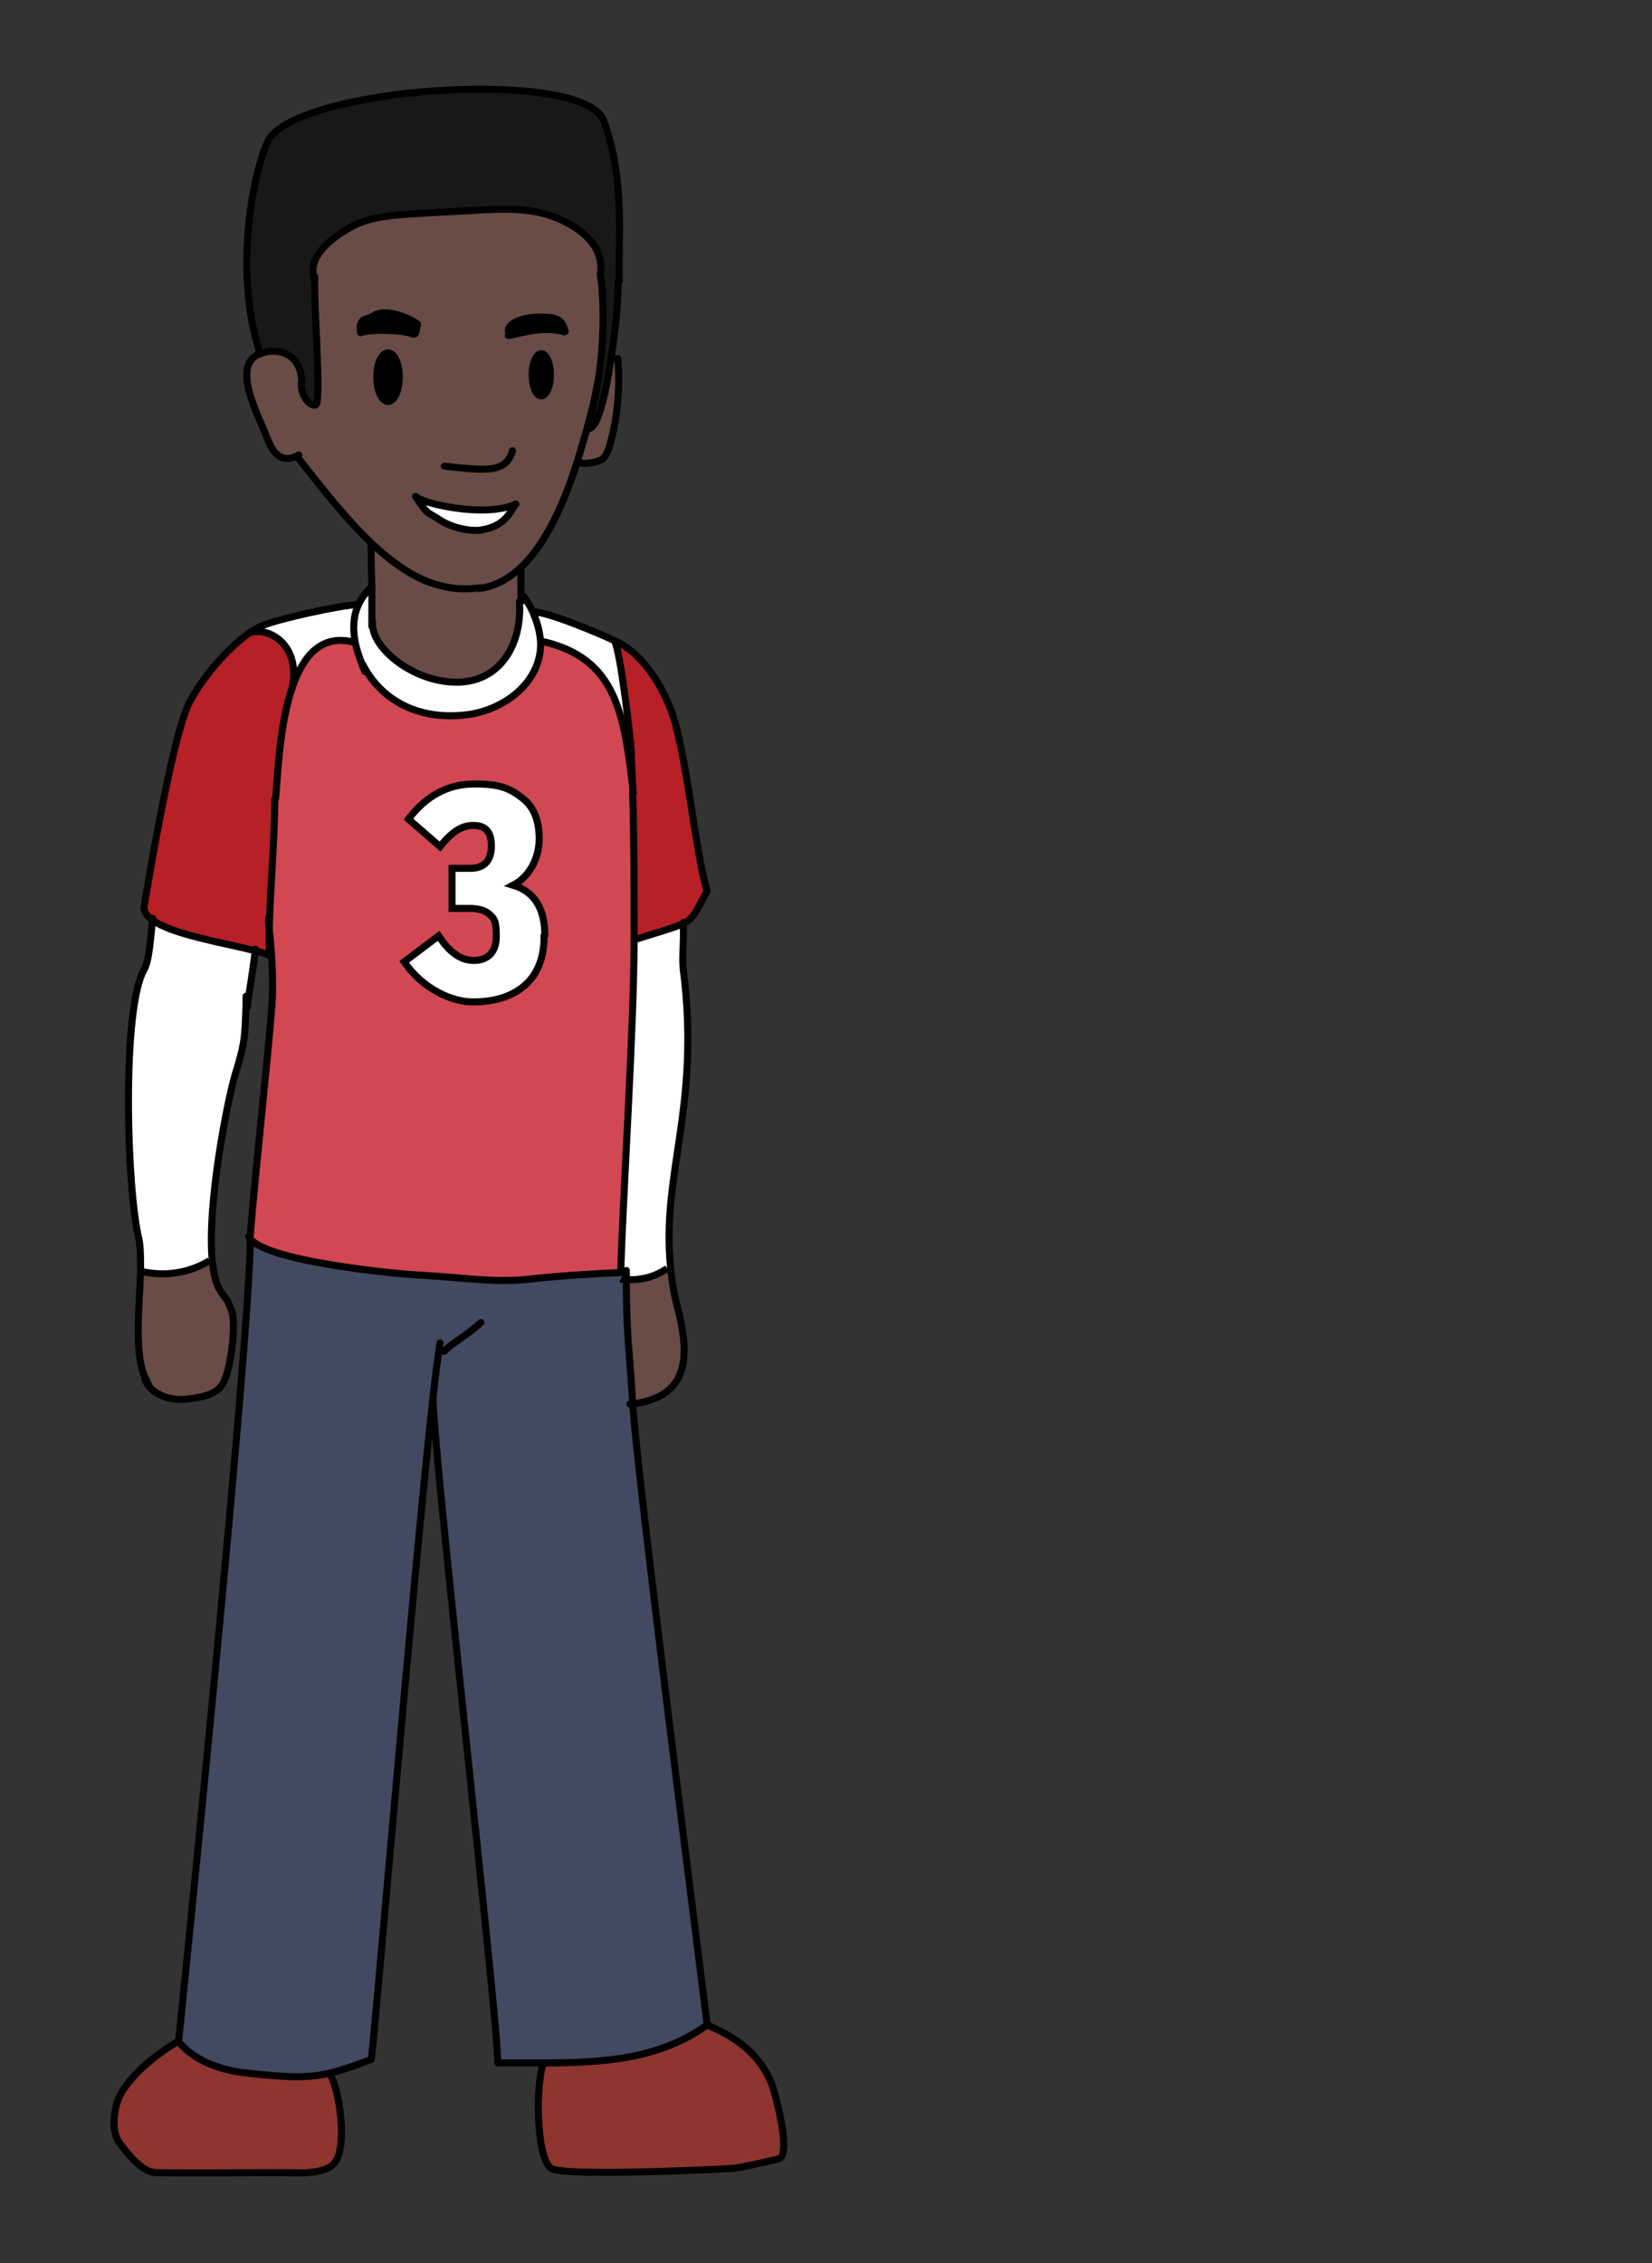 <?xml version="1.0" encoding="UTF-8"?><svg id="africa" xmlns="http://www.w3.org/2000/svg" width="235" height="321.9" viewBox="0 0 235 321.9"><rect x="0" y="0" width="235" height="321.9" fill="#333333" stroke="none"/><defs><style>.cls-1{stroke-linecap:round;stroke-linejoin:round;}.cls-1,.cls-2{fill:none;stroke:#000;}.cls-2{stroke-miterlimit:10;}.cls-3,.cls-4,.cls-5,.cls-6,.cls-7,.cls-8,.cls-9,.cls-10{stroke-width:0px;}.cls-4{fill:#181817;}.cls-5{fill:#414a61;}.cls-6{fill:#d14752;}.cls-7{fill:#8d352e;}.cls-8{fill:#b62026;}.cls-9{fill:#684c45;}.cls-10{fill:#fff;}</style></defs><path class="cls-7" d="M16.4,299.6c-.4,1.8-.5,3.9.6,5.3,1.2,1.6,3.2,4.1,5.1,4.1,5.8.1,12,0,17.8,0,2.1,0,6.2.4,7.6-1.4,1.8-2.1.8-9.8-.5-12.3v-.5c-3.7.9-6.6.6-12.4,0-3-.4-6.7-1.4-9.3-4.4-3,1.7-8.1,5.6-8.9,9.3Z"/><path class="cls-10" d="M35.1,142.9h0c0-1.1.6-3.5,1.1-7.6-4.4-1.1-11.9-2.3-14.6-4.4-.4,4.2-.6,5.9-1.2,7.1-3.1,5.6-2.5,31.4-.7,38.5.3,1.1.3,2.7.2,4.5,3.3.8,6.9.3,9.8-1.5h.5c-.8-8.2,2.2-23,3.2-26.4,1.6-5.1,1.4-5.8,1.6-10.1Z"/><path class="cls-9" d="M20.9,196.5c.1.2.2.3.3.5,0,0-.2-.2-.3-.5ZM20.9,196.4c0-.1-.1-.2-.2-.1.6,2,3.3,3.3,5.9,2.9,2.5-.3,4.5-.7,5.4-2.6.8-1.9,1.7-8.2,1-10.1-.7-1.9-.3-1-1.5-2.6h0c-.7-.9-1.1-2.5-1.3-4.5h-.5c-2.9,1.8-6.5,2.4-9.8,1.6-.2,5.2-1,12.4.9,15.5Z"/><path class="cls-8" d="M21.6,130.8c2.8,2.1,10.3,3.3,14.6,4.4.8.2,1.6.4,2.1.7,0-.9,0-1.8,0-2.8,0-5.1.7-11.8.8-19.5.4-3.1.6-10.4,2.4-15.9h0c1.1-5.9-3-8.5-5.8-7.8-3.5,2.3-7.3,7-8.9,10.2-2.6,5.2-6.4,29-6.4,29,0,.7.4,1.3,1.1,1.8Z"/><path class="cls-5" d="M90,199.6c-.5-8.3-.9-9.6-.9-17.6,0-.4,0-.9,0-1.3h-.7c0,0,0,.2,0,.3-3.3.1-9.3.5-12.7.9-5.2.6-9.8-.2-15.1-.5-4.6-.2-23.4-2.1-25.1-5.5,0,14.1-10.2,114.5-10.2,114.5,2.6,3,6.3,4,9.3,4.4,5.8.7,8.7,1,12.4,0,1.6-.4,3.4-1,5.7-1.9.2,1.5,6.1-69.2,8.8-94.2-.1,7,9.4,89.8,9.2,94.8,2.2,0,4.3,0,6.4,0,8.9,0,16.7-.6,23.4-5.4-1.2-9.8-10-78.3-10.6-88.4,0,0,0,0,0,0Z"/><path class="cls-10" d="M35.8,89.9c2.8-.6,6.9,2,5.8,7.8,1.5-4.3,4.1-7.5,8.6-6.4h.2c-.3-1.7-.3-3.5.5-5.2-2.2,0-11.7,2.1-13.6,3-.5.2-1,.5-1.5.8Z"/><path class="cls-9" d="M42.3,64.8v.3c3.9,4.9,7.3,9.1,10.6,12.3,4.8,4.5,9.5,7,15.3,6.2,2.2-.3,4.2-1.4,5.9-3,3.6-3.4,6.2-9.3,8-15,.9-2.9,1.7-5.7,2.3-8.2.5-2.3.5-2.4.5-2.4.9-4.4,1.2-11.6.5-16.1.6-3.9-2.6-6.5-6.2-8-3.6-1.5-7.6-1.3-11.5-1.1-2.9.2-5.8.3-8.8.5-3.1.2-6.3.4-9,1.9-2.7,1.5-6.2,4.2-5.2,7.2-.3,2.3,1,17.9.1,18.2-.9.3-2.2-1.7-2-3.3,0-3.6-2.9-5.1-5.9-4-4.3,1.6-.1,9,1,12,1.2,3.2,2.8,3.3,4.3,2.5ZM72.4,47.7c-.9-1.6,1.7-2.6,4.4-2.5,2.8,0,3,.6,3.5,2h0c-2.8-.7-5.5,0-7.8.5ZM51.3,47.3c-.4-2.2,1-1.7,1.7-2.3,1.7-1.2,4.9,0,6.4,1.1-.3,1.1-.1,1.7-.9,1.3,0,0,0,0,0,0-2.4-.6-6-.5-7.2-.1ZM53.6,53.6c0-1.9.7-3.4,1.6-3.4s1.6,1.5,1.6,3.4-.7,3.5-1.6,3.5-1.6-1.6-1.6-3.5ZM62.5,73.9c-1.6-1.1-1.5-.4-3.4-3.3.9,1,9.8,3.1,14.3,1.1-1.2,2.2-2.4,3.4-5,3.7-1.6.2-4.3-.4-5.9-1.5ZM75.7,53.3c0-1.7.6-3,1.3-3s1.3,1.3,1.3,3-.6,3-1.3,3-1.3-1.3-1.3-3Z"/><path class="cls-4" d="M84.4,57.5c-.2.8-.4,1.9-.7,3.3,1.3.5,2.5-4.4,3.3-9.8.7-4.3,1.1-8.9,1-11.1-.2-5.8.9-14.2-2.2-22.8-2.8-7.7-44.5-4.8-47.9,3.1-2.2,5.1-4.6,18.7-1,30,3.1-1.1,5.9.4,5.9,4-.3,1.6,1.1,3.6,2,3.3.9-.3-.4-15.9-.1-18.2-1-3,2.5-5.6,5.2-7.2,2.7-1.5,5.9-1.7,9-1.9,2.9-.2,5.8-.3,8.8-.5,3.9-.2,7.9-.4,11.5,1.1,3.6,1.5,6.8,4.1,6.2,8,.7,4.5.4,11.8-.5,16.1,0,0,0,0-.5,2.4Z"/><path class="cls-6" d="M51.5,94.6c-.4-1.1-.8-2.2-1-3.3h-.2c-4.6-1-7.1,2.1-8.6,6.5h0c-1.9,5.5-2.1,12.9-2.4,15.9-.1,7.7-.7,14.4-.8,19.5.3,3.2.5,6.4.3,9.7-.4,5.8-2.8,28.1-3.1,33,1.7,3.4,20.5,5.3,25.1,5.5,5.3.3,9.9,1.1,15.1.5,3.4-.4,9.4-.8,12.7-.9v-.3c.5-12.1,1.9-35,1.9-47.1s0-14.6-.2-20.8c-1.3-11.5-2.5-19-12.6-21.5h-.6c.2,5.9-5.4,9.9-10.9,10.4-6.8.7-11.9-2.3-14.4-7.2h-.1ZM57.5,136.8l4.9-3.7c1.5,2.3,3.1,3.5,5,3.5s3.2-1.1,3.2-3.4-.3-2.5-.9-3.1-1.6-.9-2.9-.9h-2.5v-5.7h2.6c2,0,3-1.1,3-3.2s-.9-2.9-2.6-2.9-3.1,1-4.7,3l-4.5-3.9c2.5-3.3,5.6-5,9.4-5s5.1.7,6.8,2,2.4,3.3,2.4,5.8-1.2,5.3-3.7,6.6c3,.9,4.5,3.3,4.5,7.1s-.9,5.4-2.7,7-4.3,2.4-7.4,2.4-7.2-1.9-9.8-5.7Z"/><path class="cls-10" d="M50.9,86c-.8,1.7-.8,3.5-.5,5.2.2,1.2.6,2.3,1,3.3h.1c2.4,4.8,7.6,7.9,14.4,7.1,5.5-.6,11-4.6,10.9-10.4,0-1.3-.4-2.8-1.1-4.2-.3-.7-.8-1.5-1.3-2.3h-.4c0,.4,0,.8,0,.9h-.1c.4,6.5-3.4,12.6-11.3,11.1-5.2-1-9.9-5.1-9.6-8.4h0c0-1.1,0-3,0-5h0c-.9.8-1.5,1.7-1.9,2.6Z"/><path class="cls-3" d="M58.5,47.4c.8.4.6-.2.9-1.3-1.5-1.1-4.8-2.3-6.4-1.1-.7.5-2.1.1-1.7,2.3,1.2-.4,4.8-.5,7.2.1,0,0,0,0,0,0Z"/><path class="cls-9" d="M74,85.7h.1c0-.2,0-.5,0-1,0-1.3,0-3.6,0-4-1.7,1.6-3.6,2.7-5.9,3-5.8.7-10.5-1.7-15.3-6.2h-.1c0,1.4,0,3.7.1,6,0,2,0,3.9,0,4.9h0c-.3,3.3,4.5,7.4,9.6,8.4,7.9,1.5,11.7-4.6,11.3-11.1Z"/><path class="cls-3" d="M55.2,50.2c-.9,0-1.6,1.5-1.6,3.4s.7,3.5,1.6,3.5,1.6-1.6,1.6-3.5-.7-3.4-1.6-3.4Z"/><path class="cls-10" d="M62.4,133.1l-4.9,3.7c2.6,3.8,5.8,5.7,9.8,5.7s5.7-.8,7.4-2.4,2.7-3.9,2.7-7-1.5-6.2-4.5-7.1c2.5-1.3,3.7-3.5,3.7-6.6s-.8-4.4-2.4-5.8-3.9-2-6.8-2-6.9,1.7-9.4,5l4.5,3.9c1.6-2,3.1-3,4.7-3s2.6,1,2.6,2.9-1,3.2-3,3.2h-2.6v5.7h2.5c1.4,0,2.4.3,2.9.9s.9,1.6.9,3.1c0,2.3-1.1,3.4-3.2,3.4s-3.5-1.2-5-3.5Z"/><path class="cls-10" d="M59.1,70.6c1.9,2.9,1.8,2.2,3.4,3.3,1.6,1.1,4.2,1.7,5.9,1.5,2.7-.4,3.9-1.6,5-3.7-4.5,2-13.4-.1-14.3-1.1Z"/><path class="cls-3" d="M76.8,45.1c-2.7,0-5.3,1-4.4,2.5,2.3-.5,5.1-1.2,7.8-.5h0c-.5-1.5-.7-2-3.5-2.1Z"/><path class="cls-10" d="M75.9,87h-.2c.7,1.6,1,3,1.1,4.3h.6c10.1,2.5,11.3,10,12.6,21.5,0-2.1-.1-4.2-.2-6,0-1.6-1.6-14.1-2.4-15.7-2.2-1-8.9-3.9-11.5-4.1Z"/><path class="cls-3" d="M77,50.3c-.7,0-1.3,1.3-1.3,3s.6,3,1.3,3,1.3-1.3,1.3-3-.6-3-1.3-3Z"/><path class="cls-7" d="M77.3,293.5c-1.1,2.7-1.1,13.3,1.1,14.9,1.6,1.1,20.6.3,25.9,0,.5,0,6.1-1.2,6.6-1.4,1.6-.9-.5-9-1.2-10.8-1.6-3.8-4.6-6.3-8.9-8.1-6.7,4.8-14.5,5.4-23.4,5.4h0Z"/><path class="cls-9" d="M82.1,65.7h.4c.5.6,2.9.1,3.4-.4.5-.5.8-1.3,1-2.1,1-3.9,1.4-8.1,1.1-12.1-.3,0-.6,0-.9,0-.8,5.4-2,10.4-3.3,9.8.3-1.4.5-2.5.7-3.3-.6,2.4-1.4,5.3-2.3,8.2Z"/><path class="cls-10" d="M88.4,180.7h.7c0,.5,0,.9,0,1.4,2,.2,4.1-.4,5.8-1.6h.7c-1.4-13.6,4.2-22.8,1.8-42.6-.3-2.1,0-3.1,0-6.7-1.2.6-3.1,1.1-6.9,2.3,0,12.1-1.5,35-1.9,47.1Z"/><path class="cls-8" d="M87.4,91.1c.9,1.6,2.3,14.1,2.4,15.7,0,1.9.2,3.9.2,6,.2,6.2.2,13.3.2,20.8,3.9-1.2,5.8-1.8,6.9-2.3,1.5-.8,1.7-1.7,3.3-4.6-1.7-5.2-2.9-20.1-5.3-26.1-1.5-3.7-4.1-7.8-7.9-9.5Z"/><path class="cls-9" d="M89.1,182c0,8,.4,9.3.9,17.6,7.9-.9,8.3-6.4,6.6-13.3-.5-2.1-.9-4.1-1.1-6h-.7c-1.7,1.3-3.7,1.8-5.8,1.7Z"/><path class="cls-1" d="M75.9,87c2.6.2,9.3,3.1,11.5,4.1,3.8,1.7,6.4,5.8,7.9,9.5,2.4,6,3.6,20.9,5.3,26.1-1.6,2.9-1.8,3.8-3.3,4.6-1.2.6-3.1,1.1-6.9,2.3"/><path class="cls-1" d="M50.9,86h0c-2.2,0-11.7,2.1-13.6,3-.5.2-1,.5-1.5.8-3.5,2.3-7.3,7-8.9,10.2-2.6,5.2-6.4,29-6.4,29,0,.7.4,1.3,1.1,1.8,2.8,2.1,10.3,3.3,14.6,4.4.8.2,1.6.4,2.1.7,0-.9,0-1.8,0-2.8,0-5.1.7-11.8.8-19.5"/><path class="cls-1" d="M87.4,91.1c.9,1.6,2.3,14.1,2.4,15.7,0,1.9.2,3.9.2,6,.2,6.2.2,13.3.2,20.8,0,12.1-1.5,35-1.9,47.1v.3c-3.3.1-9.3.5-12.7.9-5.2.6-9.8-.2-15.1-.5-4.6-.2-23.4-2.1-25.1-5.5"/><path class="cls-1" d="M38.2,130.7c0,.8.1,1.6.2,2.4.3,3.2.5,6.4.3,9.7-.4,5.8-2.8,28.1-3.1,33"/><path class="cls-1" d="M61.6,198.7c0,0,0,0,0-.1"/><path class="cls-1" d="M89.1,180.7c0,.5,0,.9,0,1.3,0,8,.4,9.3.9,17.6,0,0,0,0,0,0,.6,10.1,9.4,78.6,10.6,88.4-6.7,4.8-14.5,5.4-23.4,5.4-2.1,0-4.2,0-6.4,0,.2-4.9-9.3-87.8-9.2-94.8"/><path class="cls-1" d="M62.6,191c-.2,1.3-.6,4-1,7.7h0c-2.8,24.9-8.7,95.7-8.8,94.2-2.3.9-4.1,1.5-5.7,1.9-3.7.9-6.6.6-12.4,0-3-.4-6.7-1.4-9.3-4.4,0,0,10.3-100.4,10.2-114.5"/><path class="cls-1" d="M68.4,188.1c-2.3,2.1-4,2.8-5.2,4.1"/><path class="cls-1" d="M73.9,85.5c0,0,0,.1,0,.2.4,6.5-3.4,12.6-11.3,11.1-5.2-1-9.9-5.1-9.6-8.4"/><path class="cls-1" d="M74.5,84.8c.5.8,1,1.5,1.3,2.3.7,1.5,1,2.9,1.1,4.2.2,5.8-5.4,9.9-10.9,10.4-6.8.7-11.9-2.3-14.4-7.2"/><path class="cls-1" d="M51.9,95.5c-.1-.3-.3-.6-.4-1-.4-1.1-.8-2.2-1-3.3-.3-1.7-.3-3.5.5-5.2.4-.9,1-1.7,1.9-2.6"/><path class="cls-1" d="M90.1,112.8c-1.3-11.5-2.5-19-12.6-21.5"/><path class="cls-1" d="M41.6,97.7c-1.9,5.5-2.1,12.9-2.4,15.9"/><path class="cls-1" d="M50.2,91.3c-4.6-1.1-7.1,2.1-8.6,6.4"/><path class="cls-1" d="M35.8,89.9c2.8-.6,6.9,2,5.8,7.8h0"/><path class="cls-2" d="M35.8,89.9s0,0,0,0"/><path class="cls-1" d="M25.4,290.3c-3,1.7-8.1,5.6-8.9,9.3-.4,1.8-.5,3.9.6,5.3,1.2,1.6,3.2,4.1,5.1,4.1,5.8.1,12,0,17.8,0,2.1,0,6.2.4,7.6-1.4,1.8-2.1.8-9.8-.5-12.3"/><path class="cls-1" d="M77.3,293.5c-1.1,2.7-1.1,13.3,1.1,14.9,1.6,1.1,20.6.3,25.9,0,.5,0,6.1-1.2,6.6-1.4,1.6-.9-.5-9-1.2-10.8-1.6-3.8-4.6-6.3-8.9-8.1"/><path class="cls-1" d="M36.3,135c0,0,0,.2,0,.3-.5,4.1-1,6.6-1.1,7.6,0,.1,0,.2,0,.3"/><path class="cls-1" d="M20.9,196.4c-1.9-3.1-1.1-10.3-.9-15.5,0-1.8,0-3.4-.2-4.5-1.8-7.1-2.5-32.9.7-38.5.6-1.1.8-2.9,1.2-7.1,0,0,0-.1,0-.2"/><path class="cls-1" d="M20.9,196.5c.1.2.2.5.3.5-.1-.1-.2-.3-.3-.5Z"/><path class="cls-1" d="M20.9,196.5s0,0,0,0"/><path class="cls-1" d="M31.4,183.7s0,0,0,0c1.2,1.7.7.7,1.5,2.6.8,1.9-.1,8.2-1,10.1-.8,1.9-2.9,2.3-5.4,2.6-2.5.3-5.3-.9-5.9-2.9,0,0,.1,0,.2.1"/><path class="cls-1" d="M31.5,183.8c-.7-.9-1.1-2.5-1.3-4.4-.8-8.1,2.2-23,3.2-26.4,1.6-5.1,1.4-5.8,1.6-10.1,0-.4,0-.8,0-1.2"/><path class="cls-1" d="M97.2,131.2c.1,3.5-.2,4.6,0,6.7,2.5,19.7-3.2,29-1.8,42.5.2,1.9.5,3.9,1.1,6,1.7,6.9,1.3,12.3-6.6,13.3h-.3"/><path class="cls-1" d="M52.8,77.5c0,1.3,0,3.6.1,5.9,0,2,0,3.9,0,4.9,0,.4,0,.7,0,.8"/><path class="cls-1" d="M74.1,80.7h0c0,.5,0,2.7,0,4,0,.4,0,.8,0,.9"/><path class="cls-2" d="M19.7,180.8c.1,0,.2,0,.3,0,3.3.8,6.9.3,9.8-1.5"/><path class="cls-2" d="M94.9,180.4c-1.7,1.2-3.7,1.7-5.8,1.6-.3,0-.6,0-.8-.1"/><path class="cls-2" d="M77.4,133.1c0,3.1-.9,5.4-2.7,7s-4.3,2.4-7.4,2.4-7.2-1.9-9.8-5.7l4.9-3.7c1.5,2.3,3.1,3.5,5,3.5s3.2-1.1,3.2-3.4-.3-2.5-.9-3.1-1.6-.9-2.9-.9h-2.5v-5.7h2.6c2,0,3-1.1,3-3.2s-.9-2.9-2.6-2.9-3.1,1-4.7,3l-4.5-3.9c2.5-3.3,5.6-5,9.4-5s5.1.7,6.8,2,2.4,3.3,2.4,5.8-1.2,5.3-3.7,6.6c3,.9,4.5,3.3,4.5,7.1Z"/><path class="cls-1" d="M85.4,39c.7,4.5.4,11.8-.5,16.1,0,0,0,0-.5,2.4-.2.8-.4,1.9-.7,3.3"/><path class="cls-1" d="M80.3,47.2c-2.8-.8-5.5,0-7.8.5,0,0-.2,0-.2,0"/><path class="cls-1" d="M58.5,47.4c-2.4-.6-6-.5-7.2-.1"/><path class="cls-1" d="M58.9,47.5c-.1,0-.2,0-.3,0"/><path class="cls-1" d="M75.7,53.3c0,1.7.6,3,1.3,3s1.3-1.3,1.3-3-.6-3-1.3-3-1.3,1.3-1.3,3Z"/><path class="cls-1" d="M53.6,53.6c0,1.9.7,3.5,1.6,3.5s1.6-1.6,1.6-3.5-.7-3.4-1.6-3.4-1.6,1.5-1.6,3.4Z"/><path class="cls-1" d="M72.9,64.1c-.9,3.3-4,2.8-9.7,2.2"/><path class="cls-1" d="M42.9,54.3c0-3.6-2.9-5.1-5.9-4-4.3,1.6-.1,9,1,12,1.2,3.2,2.8,3.3,4.3,2.5,0,0,.1,0,.2-.1"/><path class="cls-1" d="M42.9,54.3c-.3,1.6,1.1,3.6,2,3.3.9-.3-.4-15.9-.1-18.2"/><path class="cls-1" d="M83.6,60.9c1.3.5,2.5-4.4,3.3-9.8.7-4.3,1.1-8.9,1-11.1"/><path class="cls-1" d="M80.4,47.1c-.5-1.4-.7-2-3.5-2-2.7,0-5.3,1-4.4,2.5,0,0,0,0,0,0"/><path class="cls-1" d="M58.5,47.4s0,0,0,0c.8.4.6-.2.9-1.3-1.5-1.1-4.8-2.3-6.4-1.1-.7.5-2.1.1-1.7,2.3"/><path class="cls-1" d="M68.2,83.7c2.2-.3,4.2-1.4,5.9-3,3.6-3.4,6.2-9.3,8-15,.9-2.9,1.7-5.7,2.3-8.2.2-.8.4-1.5.5-2.2"/><path class="cls-1" d="M42.4,65.1c3.8,4.9,7.2,9.1,10.6,12.3,4.8,4.5,9.5,7,15.3,6.2"/><path class="cls-1" d="M87,51c.3,0,.6,0,.9,0,.3,4.1,0,8.2-1.1,12.1-.2.8-.5,1.6-1,2.1-.5.5-2.8,1-3.4.5"/><path class="cls-1" d="M85.4,39c.6-3.9-2.6-6.5-6.2-8-3.6-1.5-7.6-1.3-11.5-1.1-2.9.2-5.8.3-8.8.5-3.1.2-6.3.4-9,1.9-2.7,1.5-6.2,4.2-5.2,7.2"/><path class="cls-1" d="M37,50.3c-3.7-11.3-1.2-24.9,1-30,3.3-7.9,45.1-10.8,47.9-3.1,3.1,8.6,2,16.9,2.2,22.8"/><path class="cls-1" d="M68.3,75.4c2.7-.4,3.9-1.6,5-3.7"/><path class="cls-1" d="M73.4,71.7c-4.5,2-13.4-.1-14.3-1.1,1.9,2.9,1.8,2.2,3.4,3.3,1.6,1.1,4.2,1.7,5.9,1.5"/></svg>